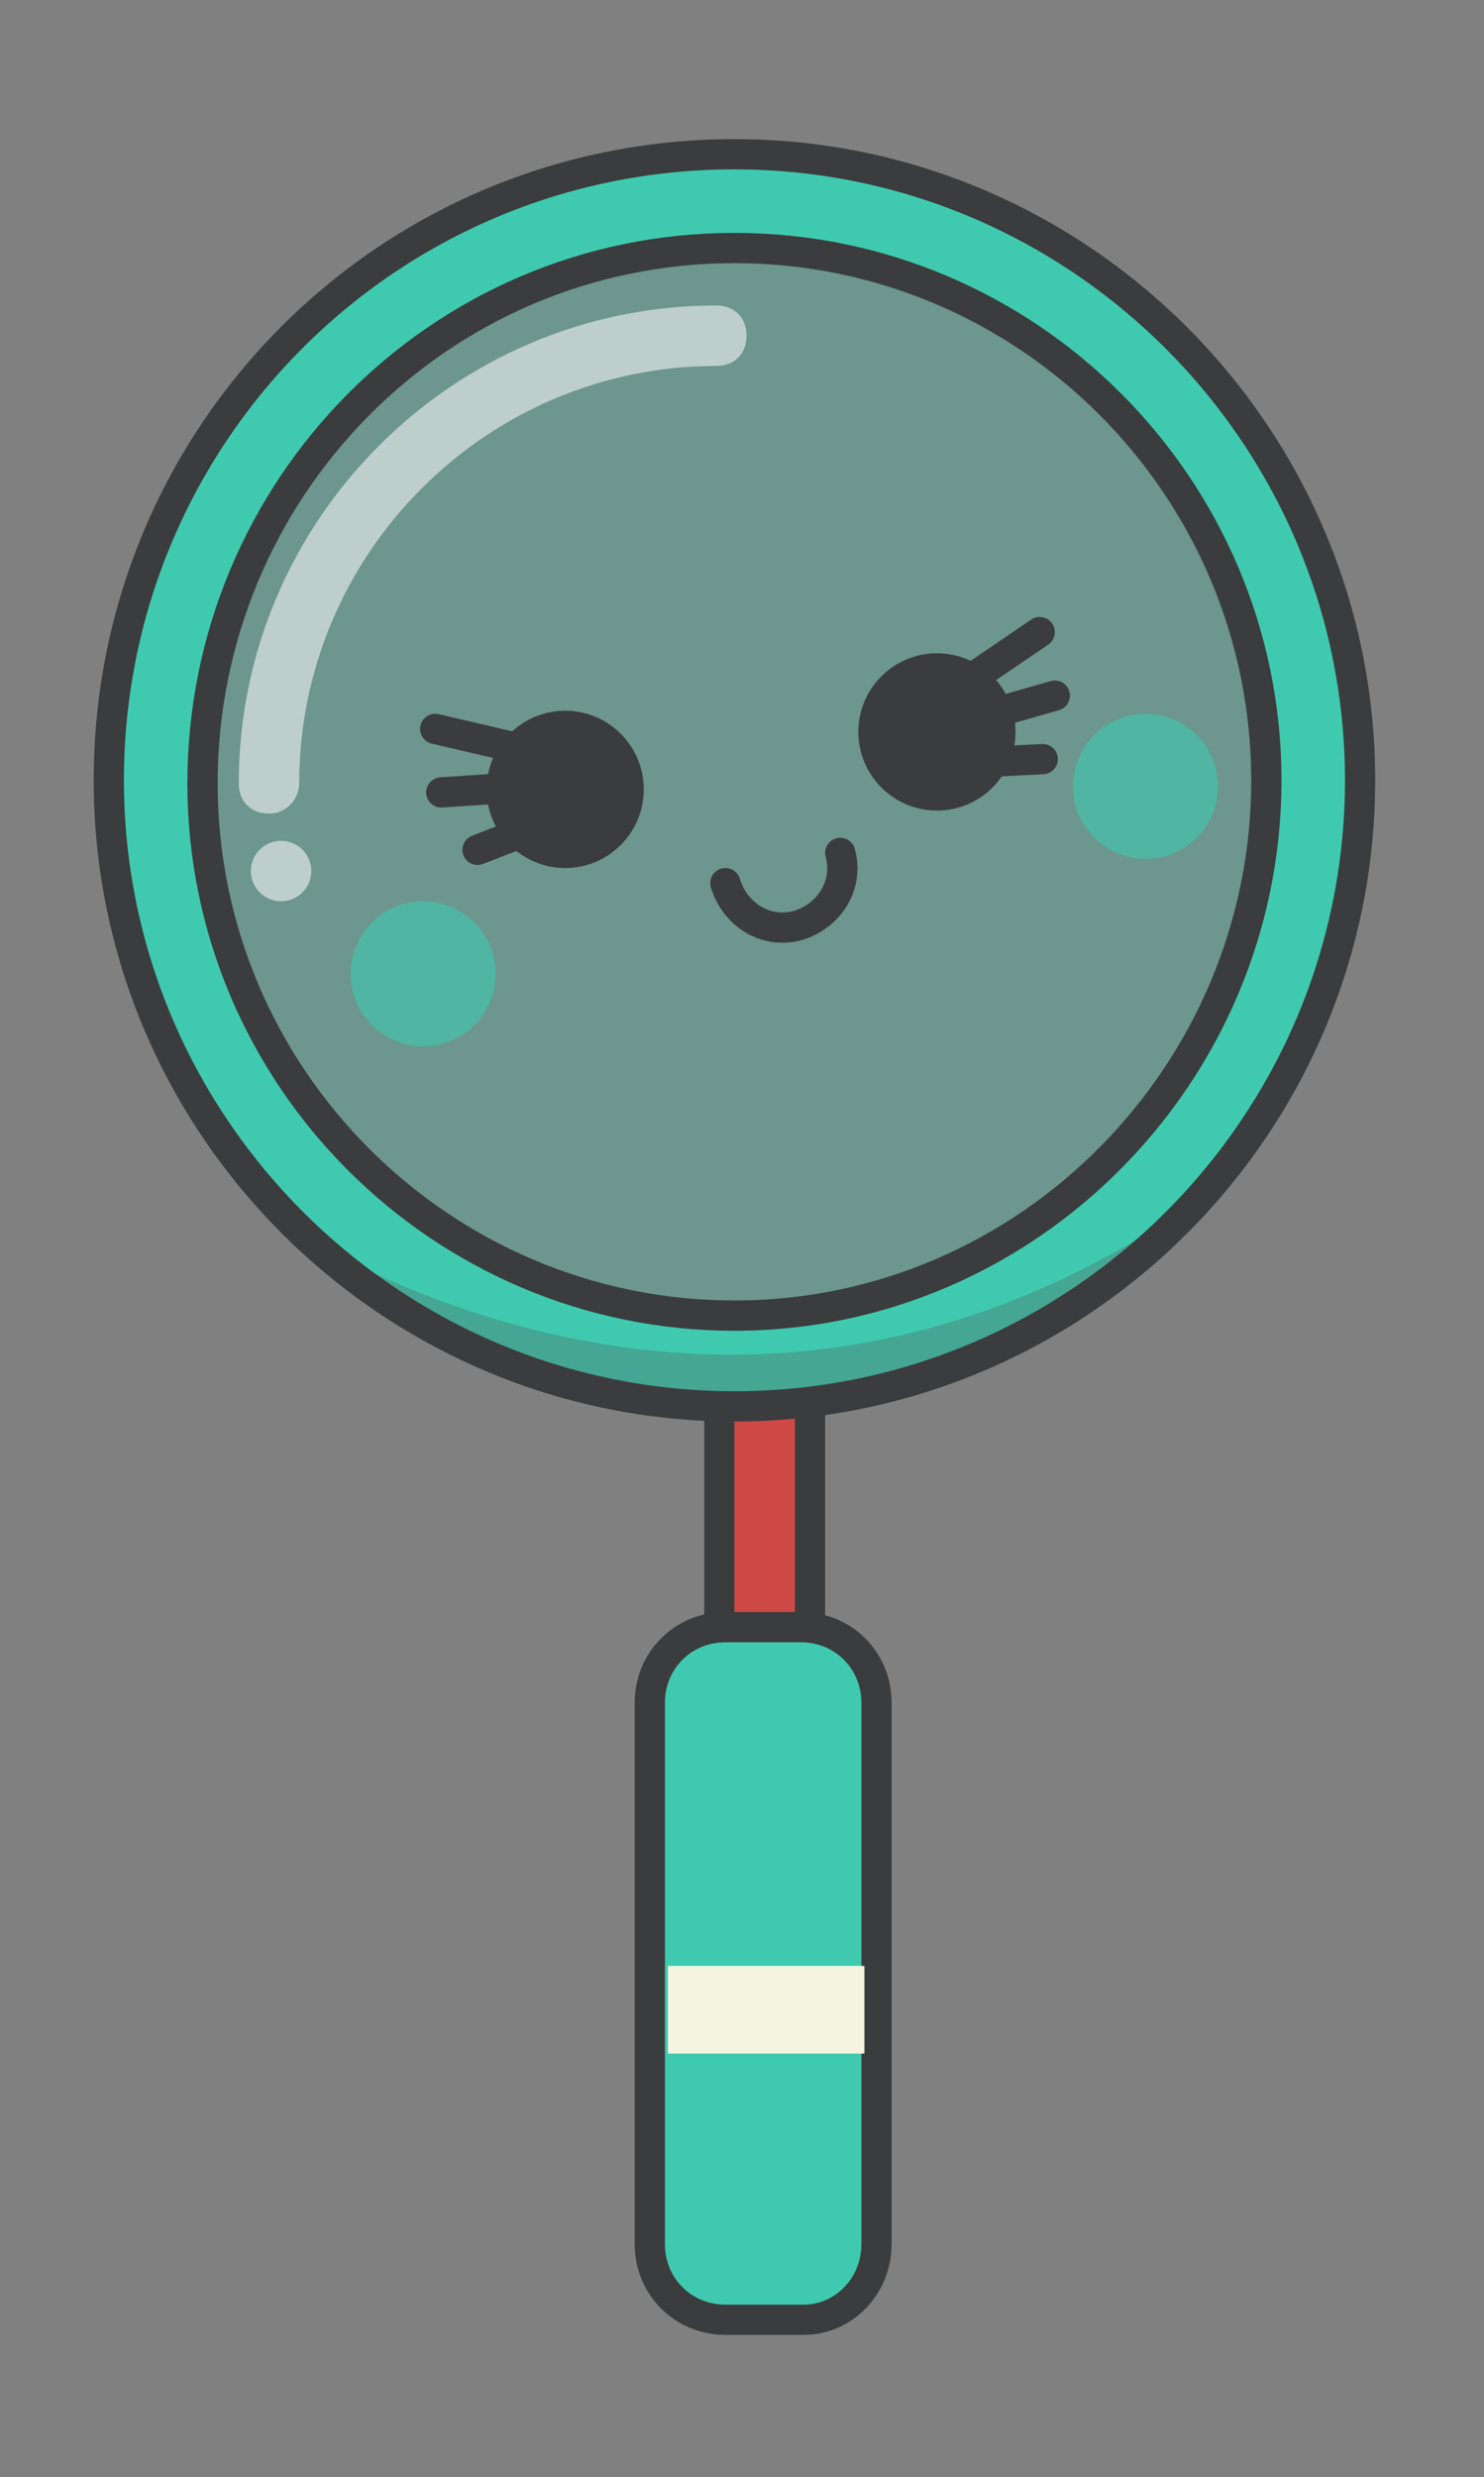 <?xml version="1.0" encoding="utf-8"?>
<!-- Generator: Adobe Illustrator 18.1.1, SVG Export Plug-In . SVG Version: 6.00 Build 0)  -->
<svg version="1.1" id="Capa_1" xmlns="http://www.w3.org/2000/svg" xmlns:xlink="http://www.w3.org/1999/xlink" x="0px" y="0px"
	 viewBox="0 0 49.1 81.9" enable-background="new 0 0 49.1 81.9" xml:space="preserve">
<rect x="0" y="0" width="49.1" height="81.9" fill="#808080" stroke="none"/>
<g>
	<path fill="#CE4845" stroke="#3B3C3D" stroke-linecap="round" stroke-linejoin="round" stroke-miterlimit="10" d="M25.3,58.1
		L25.3,58.1c-0.8,0-1.5-0.7-1.5-1.5V46.1c0-0.8,0.7-1.5,1.5-1.5h0c0.8,0,1.5,0.7,1.5,1.5v10.4C26.8,57.4,26.1,58.1,25.3,58.1z"/>
	<path opacity="0.3" fill="#3FCAAF" stroke="#3B3C3D" stroke-linecap="round" stroke-linejoin="round" stroke-miterlimit="10" d="
		M41.9,25.9c0,9.7-7.9,17.6-17.6,17.6c-9.7,0-17.6-7.9-17.6-17.6S14.5,8.2,24.3,8.2C34,8.2,41.9,16.1,41.9,25.9z"/>
	<g>
		<defs>
			<path id="XMLID_2_" d="M24.3,5.1c-11.5,0-20.7,9.3-20.7,20.7c0,11.4,9.3,20.7,20.7,20.7c11.4,0,20.7-9.3,20.7-20.7
				C45,14.4,35.7,5.1,24.3,5.1z M24.3,43.5c-9.7,0-17.6-7.9-17.6-17.6S14.5,8.2,24.3,8.2c9.7,0,17.6,7.9,17.6,17.6
				S34,43.5,24.3,43.5z"/>
		</defs>
		<use xlink:href="#XMLID_2_"  overflow="visible" fill="#3FCAAF"/>
		<clipPath id="XMLID_3_">
			<use xlink:href="#XMLID_2_"  overflow="visible"/>
		</clipPath>
		<path opacity="0.3" clip-path="url(#XMLID_3_)" fill="#515151" d="M5.3,37.7c0,0,20.5,18.3,41-3.9l0.2,12.1l-26,2
			c0,0-15.3-2.7-15.3-3.2S5.3,37.7,5.3,37.7z"/>
		
			<use xlink:href="#XMLID_2_"  overflow="visible" fill="none" stroke="#3B3C3D" stroke-linecap="round" stroke-linejoin="round" stroke-miterlimit="10"/>
	</g>
	<circle fill="#3B3C3D" cx="18.7" cy="26.1" r="2.6"/>
	
		<line fill="#3B3C3D" stroke="#3B3C3D" stroke-linecap="round" stroke-linejoin="round" stroke-miterlimit="10" x1="17.4" y1="24.8" x2="14.4" y2="24.1"/>
	
		<line fill="#3B3C3D" stroke="#3B3C3D" stroke-linecap="round" stroke-linejoin="round" stroke-miterlimit="10" x1="17.6" y1="26" x2="14.6" y2="26.2"/>
	
		<line fill="#3B3C3D" stroke="#3B3C3D" stroke-linecap="round" stroke-linejoin="round" stroke-miterlimit="10" x1="17.6" y1="27.4" x2="15.8" y2="28.1"/>
	<circle fill="#3B3C3D" cx="31" cy="24.2" r="2.6"/>
	
		<line fill="#3B3C3D" stroke="#3B3C3D" stroke-linecap="round" stroke-linejoin="round" stroke-miterlimit="10" x1="31.9" y1="22.6" x2="34.4" y2="20.9"/>
	
		<line fill="#3B3C3D" stroke="#3B3C3D" stroke-linecap="round" stroke-linejoin="round" stroke-miterlimit="10" x1="32.1" y1="23.8" x2="34.9" y2="23"/>
	
		<line fill="#3B3C3D" stroke="#3B3C3D" stroke-linecap="round" stroke-linejoin="round" stroke-miterlimit="10" x1="32.5" y1="25.2" x2="34.5" y2="25.1"/>
	<path fill="none" stroke="#3B3C3D" stroke-linecap="round" stroke-linejoin="round" stroke-miterlimit="10" d="M27.8,28.2
		c0.3,1.1-0.4,2.1-1.4,2.4c-1.1,0.3-2.1-0.4-2.4-1.4"/>
	<circle opacity="0.6" fill="#3FCAAF" cx="14" cy="32.2" r="2.4"/>
	<circle opacity="0.6" fill="#3FCAAF" cx="37.9" cy="26" r="2.4"/>
	<path fill="#3FCAAF" stroke="#3B3C3D" stroke-linecap="round" stroke-linejoin="round" stroke-miterlimit="10" d="M26.6,76.7H24
		c-1.4,0-2.5-1.1-2.5-2.5V56.3c0-1.4,1.1-2.5,2.5-2.5h2.5c1.4,0,2.5,1.1,2.5,2.5v17.9C29,75.6,27.9,76.7,26.6,76.7z"/>
	<rect x="22.1" y="65" fill="#F5F4E0" width="6.5" height="2.9"/>
	<g opacity="0.6">
		<path fill="#F4F4F4" d="M8.9,26.9c-0.6,0-1-0.4-1-1c0-8.7,7.1-15.8,15.8-15.8c0.6,0,1,0.4,1,1s-0.4,1-1,1
			c-7.6,0-13.8,6.2-13.8,13.8C9.9,26.4,9.5,26.9,8.9,26.9z"/>
	</g>
	<circle opacity="0.6" fill="#F4F4F4" cx="9.3" cy="28.8" r="1"/>
</g>
</svg>
